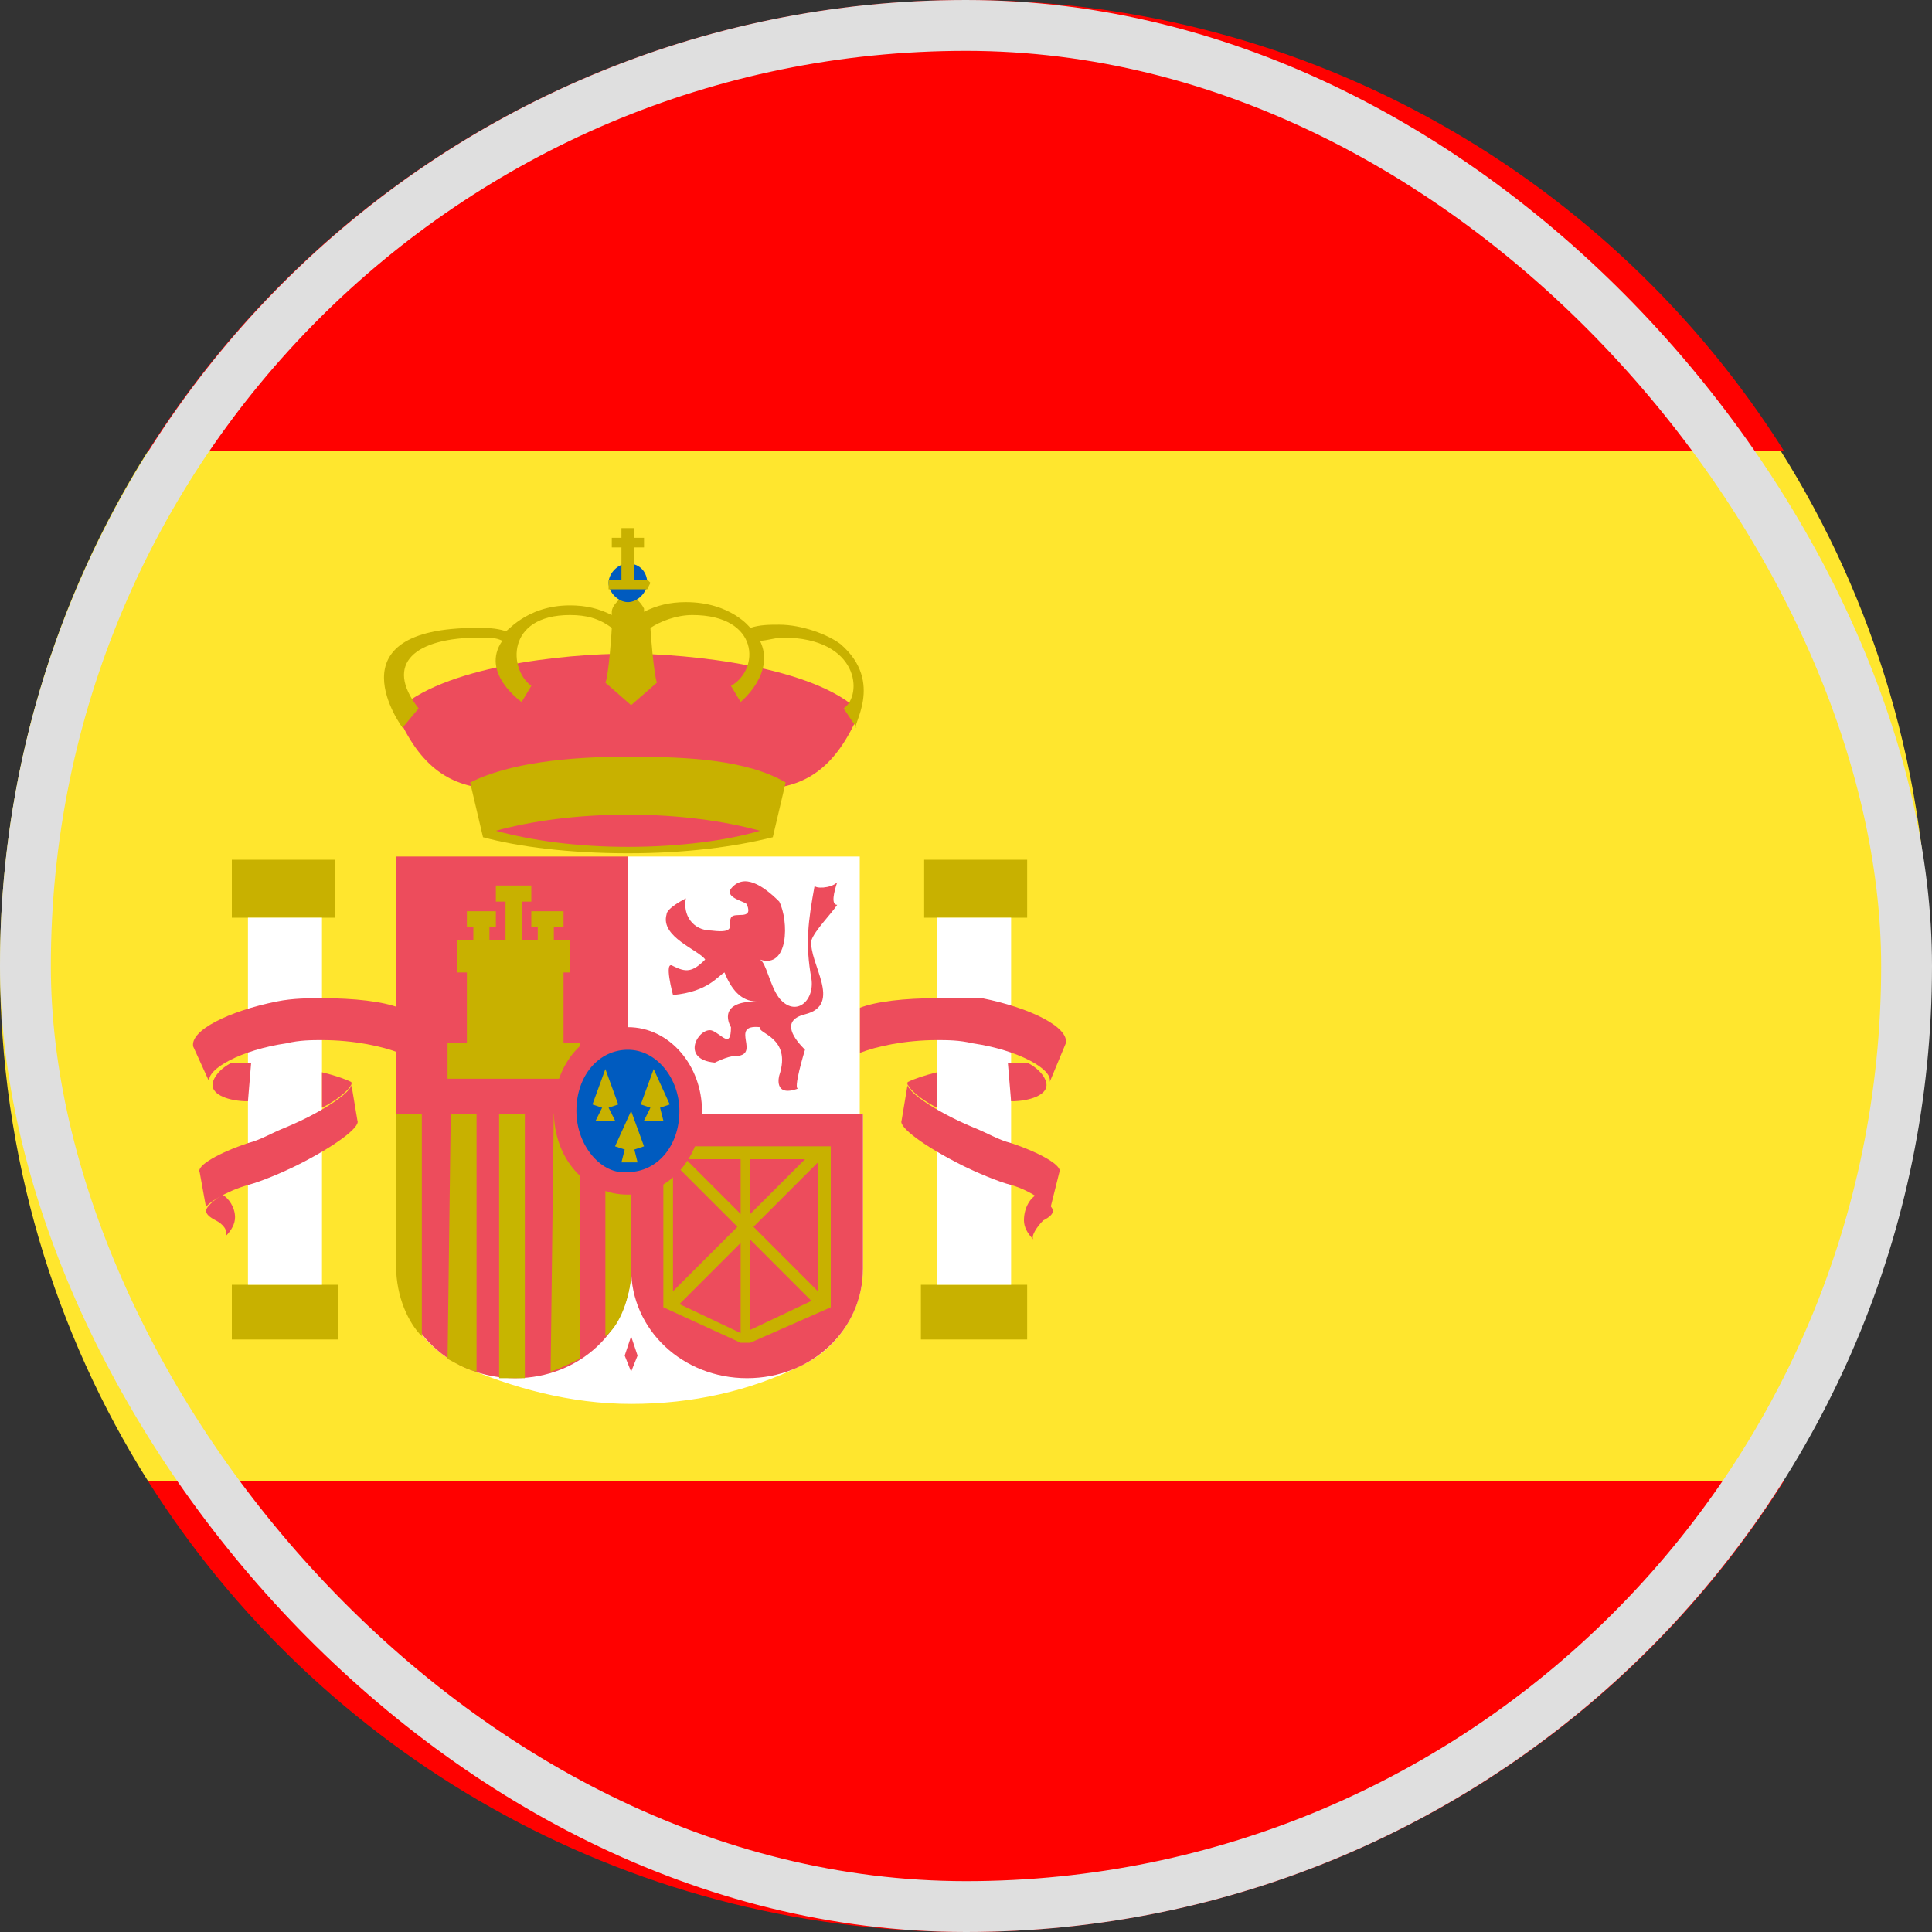 <svg width="38" height="38" viewBox="0 0 38 38" fill="none" xmlns="http://www.w3.org/2000/svg">
<rect x="0" y="0" width="38" height="38" fill="#333333" stroke="none"/>
<path d="M0 19C0 22.737 1.077 26.22 2.913 29.133H35.023C36.86 26.22 37.937 22.737 37.937 19C37.937 15.263 36.86 11.78 35.023 8.867H2.913C1.077 11.78 0 15.263 0 19Z" fill="#FFE62E"/>
<path d="M35.087 8.867C31.73 3.547 25.777 0 19 0C12.223 0 6.27 3.547 2.913 8.867H35.087Z" fill="#FF0100"/>
<path d="M2.913 29.133C6.27 34.453 12.223 38 19 38C25.777 38 31.73 34.453 35.087 29.133H2.913Z" fill="#FF0100"/>
<path d="M4.56 16.91H6.587V18.05H4.56V16.91Z" fill="#C8B100"/>
<path d="M4.56 25.27H6.65V26.346H4.56V25.27Z" fill="#C8B100"/>
<path d="M4.37 23.497C4.18 23.623 4.053 23.75 4.053 23.813C4.053 23.877 4.117 23.94 4.243 24.003C4.37 24.067 4.497 24.193 4.433 24.32C4.56 24.193 4.623 24.067 4.623 23.94C4.623 23.75 4.497 23.56 4.37 23.497Z" fill="#ED4C5C"/>
<path d="M4.877 18.05H6.333V25.27H4.877V18.05Z" fill="white"/>
<path d="M7.853 20.71C7.537 20.583 6.967 20.457 6.333 20.457C6.143 20.457 5.89 20.457 5.637 20.52C4.75 20.647 4.053 21.027 4.117 21.28L3.8 20.583C3.737 20.267 4.497 19.887 5.447 19.697C5.763 19.633 6.08 19.633 6.333 19.633C6.967 19.633 7.537 19.697 7.853 19.823V20.71Z" fill="#ED4C5C"/>
<path d="M4.877 21.66C4.497 21.66 4.18 21.533 4.18 21.343C4.18 21.217 4.307 21.027 4.56 20.9H4.94L4.877 21.66Z" fill="#ED4C5C"/>
<path d="M6.333 21.09C6.587 21.153 6.777 21.217 6.904 21.28C6.967 21.343 6.713 21.597 6.333 21.787V21.09Z" fill="#ED4C5C"/>
<path d="M3.927 23.053C3.863 22.927 4.307 22.673 4.877 22.483C5.13 22.42 5.32 22.293 5.637 22.167C6.397 21.85 7.03 21.407 6.903 21.28L7.03 22.04C7.093 22.167 6.587 22.547 5.827 22.927C5.573 23.053 5.13 23.243 4.877 23.307C4.433 23.433 4.053 23.687 4.053 23.75L3.927 23.053Z" fill="#ED4C5C"/>
<path d="M18.177 16.91H20.203V18.05H18.177V16.91Z" fill="#C8B100"/>
<path d="M18.113 25.27H20.203V26.346H18.113V25.27Z" fill="#C8B100"/>
<path d="M20.393 23.497C20.583 23.623 20.71 23.75 20.71 23.813C20.71 23.877 20.647 23.94 20.52 24.003C20.393 24.13 20.267 24.32 20.33 24.383C20.203 24.257 20.14 24.13 20.14 24.003C20.14 23.75 20.267 23.56 20.393 23.497Z" fill="#ED4C5C"/>
<path d="M18.43 18.05H19.887V25.27H18.43V18.05Z" fill="white"/>
<path d="M16.91 20.71C17.227 20.583 17.797 20.457 18.43 20.457C18.62 20.457 18.873 20.457 19.127 20.52C20.014 20.647 20.71 21.027 20.647 21.28L20.963 20.52C21.027 20.203 20.267 19.823 19.317 19.633H18.43C17.797 19.633 17.227 19.697 16.91 19.823V20.71Z" fill="#ED4C5C"/>
<path d="M19.887 21.66C20.267 21.66 20.584 21.533 20.584 21.343C20.584 21.217 20.457 21.027 20.203 20.9H19.823L19.887 21.66Z" fill="#ED4C5C"/>
<path d="M18.43 21.09C18.177 21.153 17.987 21.217 17.86 21.28C17.797 21.343 18.05 21.597 18.43 21.787V21.09Z" fill="#ED4C5C"/>
<path d="M20.837 23.053C20.9 22.927 20.457 22.673 19.887 22.483C19.633 22.42 19.443 22.293 19.127 22.167C18.367 21.85 17.733 21.407 17.86 21.28L17.733 22.04C17.67 22.167 18.177 22.547 18.937 22.927C19.19 23.053 19.633 23.243 19.887 23.307C20.33 23.433 20.71 23.75 20.647 23.813L20.837 23.053Z" fill="#ED4C5C"/>
<path d="M12.35 12.857C13.553 12.857 16.023 13.11 16.91 13.997C15.96 16.277 14.44 15.327 12.35 15.327C10.323 15.327 8.74 16.277 7.79 13.997C8.677 13.11 11.083 12.857 12.35 12.857Z" fill="#ED4C5C"/>
<path d="M15.453 15.39C14.693 14.947 13.553 14.883 12.35 14.883C11.147 14.883 10.007 15.01 9.247 15.39L9.5 16.467C10.197 16.657 11.21 16.783 12.35 16.783C13.49 16.783 14.44 16.657 15.2 16.467L15.453 15.39Z" fill="#C8B100"/>
<path d="M16.53 12.667C16.277 12.477 15.77 12.287 15.327 12.287C15.137 12.287 14.947 12.287 14.757 12.35C14.757 12.35 14.377 11.843 13.49 11.843C13.173 11.843 12.92 11.907 12.667 12.033V11.97C12.603 11.843 12.477 11.717 12.35 11.717C12.223 11.717 12.033 11.907 12.033 12.033V12.097C11.78 11.97 11.527 11.907 11.21 11.907C10.323 11.907 9.943 12.477 9.943 12.413C9.753 12.35 9.563 12.35 9.373 12.35C6.46 12.35 7.917 14.313 7.917 14.313L8.233 13.933C7.537 13.047 8.17 12.54 9.437 12.54C9.627 12.54 9.753 12.54 9.88 12.603C9.437 13.237 10.26 13.807 10.26 13.807L10.45 13.49C10.007 13.173 9.943 12.097 11.21 12.097C11.527 12.097 11.78 12.16 12.033 12.35C12.033 12.413 11.97 13.3 11.907 13.427L12.413 13.87L12.92 13.427C12.857 13.237 12.793 12.413 12.793 12.35C12.983 12.223 13.3 12.097 13.617 12.097C14.947 12.097 14.947 13.173 14.377 13.49L14.567 13.807C14.567 13.807 15.263 13.237 14.947 12.603C15.073 12.603 15.263 12.54 15.39 12.54C16.91 12.54 16.973 13.68 16.593 13.933L16.847 14.313C16.72 14.313 17.417 13.427 16.53 12.667Z" fill="#C8B100"/>
<path d="M11.97 11.463C11.97 11.273 12.16 11.083 12.35 11.083C12.603 11.083 12.73 11.273 12.73 11.463C12.73 11.653 12.54 11.843 12.35 11.843C12.16 11.843 11.97 11.653 11.97 11.463Z" fill="#005BBF"/>
<path d="M12.223 10.387V10.577H12.033V10.767H12.223V11.4H11.97V11.59H12.73L12.793 11.463L12.73 11.4H12.477V10.767H12.667V10.577H12.477V10.387H12.223Z" fill="#C8B100"/>
<path d="M12.35 16.657C11.337 16.657 10.45 16.53 9.753 16.34C10.45 16.15 11.337 16.023 12.35 16.023C13.363 16.023 14.25 16.15 14.947 16.34C14.313 16.53 13.363 16.657 12.35 16.657Z" fill="#ED4C5C"/>
<path d="M12.413 27.613C11.21 27.613 10.07 27.297 9.057 26.853C8.297 26.473 7.853 25.777 7.853 24.953V21.913H16.973V24.953C16.973 25.777 16.467 26.537 15.77 26.853C14.757 27.36 13.617 27.613 12.413 27.613Z" fill="white"/>
<path d="M12.35 16.847H16.91V21.913H12.35V16.847Z" fill="white"/>
<path d="M12.413 24.953C12.413 26.157 11.4 27.107 10.133 27.107C8.867 27.107 7.853 26.157 7.853 24.953V21.913H12.413V24.953Z" fill="#ED4C5C"/>
<path d="M8.803 26.727C8.93 26.79 9.12 26.917 9.373 26.98V21.787H8.867L8.803 26.727Z" fill="#C8B100"/>
<path d="M7.79 24.89C7.79 25.523 8.043 26.03 8.297 26.283V21.787H7.79V24.89Z" fill="#C8B100"/>
<path d="M9.817 27.107H10.323V21.787H9.817V27.107Z" fill="#C7B500"/>
<path d="M10.83 26.98C11.02 26.917 11.273 26.79 11.4 26.727V21.787H10.893L10.83 26.98Z" fill="#C8B100"/>
<path d="M7.79 16.847H12.35V21.913H7.79V16.847Z" fill="#ED4C5C"/>
<path d="M11.907 26.283C12.16 26.093 12.35 25.65 12.413 25.143V21.85H11.907V26.283Z" fill="#C8B100"/>
<path d="M16.973 21.913V24.953C16.973 26.157 15.96 27.107 14.693 27.107C13.427 27.107 12.413 26.157 12.413 24.953V21.913H16.973Z" fill="#ED4C5C"/>
<path d="M15.327 17.733C15.517 18.113 15.517 19.063 14.947 18.873C15.073 18.937 15.137 19.38 15.327 19.633C15.643 20.013 16.023 19.697 15.96 19.253C15.833 18.557 15.897 18.113 16.023 17.417C16.023 17.48 16.34 17.48 16.467 17.353C16.403 17.543 16.34 17.797 16.467 17.797C16.34 17.987 16.023 18.303 15.96 18.493C15.897 18.937 16.593 19.76 15.833 19.95C15.327 20.077 15.643 20.457 15.833 20.647C15.833 20.647 15.58 21.47 15.707 21.407C15.2 21.597 15.327 21.153 15.327 21.153C15.58 20.393 14.883 20.33 14.947 20.203C14.313 20.14 15.01 20.773 14.44 20.773C14.313 20.773 14.06 20.9 14.06 20.9C13.363 20.837 13.743 20.203 13.997 20.267C14.187 20.33 14.377 20.647 14.377 20.203C14.377 20.203 14.06 19.697 14.883 19.697C14.567 19.697 14.377 19.443 14.25 19.127C14.123 19.19 13.933 19.507 13.237 19.57C13.237 19.57 13.047 18.873 13.237 19C13.49 19.127 13.617 19.127 13.87 18.873C13.743 18.683 12.983 18.43 13.11 17.987C13.11 17.86 13.49 17.67 13.49 17.67C13.427 17.987 13.617 18.303 13.997 18.303C14.503 18.367 14.313 18.177 14.377 18.05C14.44 17.923 14.82 18.113 14.693 17.797C14.693 17.733 14.25 17.67 14.377 17.48C14.63 17.163 15.01 17.417 15.327 17.733Z" fill="#ED4C5C"/>
<path d="M12.413 26.98L12.287 26.663L12.413 26.283L12.54 26.663L12.413 26.98Z" fill="#ED4C5C"/>
<path d="M9.183 17.923V18.24H9.31V18.493H8.993V19.127H9.183V20.52H8.803V21.217H11.4V20.52H11.084V19.127H11.21V18.493H10.893V18.24H11.084V17.923H10.45V18.24H10.577V18.493H10.26V17.733H10.45V17.417H9.753V17.733H9.943V18.493H9.627V18.24H9.753V17.923H9.183Z" fill="#C8B100"/>
<path d="M16.34 25.713V22.547H13.047V25.713L14.567 26.41H14.757L16.34 25.713ZM14.567 22.8V23.877L13.49 22.8H14.567ZM13.237 22.863L14.504 24.13L13.237 25.397V22.863ZM13.364 25.65L14.567 24.447V26.22L13.364 25.65ZM14.757 26.157V24.383L15.96 25.587L14.757 26.157ZM16.087 25.397L14.82 24.13L16.087 22.863V25.397ZM14.757 22.8H15.834L14.757 23.877V22.8Z" fill="#C8B100"/>
<path d="M10.893 21.85C10.893 20.9 11.527 20.203 12.35 20.203C13.173 20.203 13.807 20.963 13.807 21.85C13.807 22.737 13.173 23.497 12.35 23.497C11.527 23.497 10.893 22.8 10.893 21.85Z" fill="#ED4C5C"/>
<path d="M11.337 21.85C11.337 21.153 11.78 20.647 12.35 20.647C12.92 20.647 13.363 21.217 13.363 21.85C13.363 22.547 12.92 23.053 12.35 23.053C11.843 23.117 11.337 22.547 11.337 21.85Z" fill="#005BBF"/>
<path d="M11.907 21.027L11.653 21.723L11.843 21.787L11.717 22.04H12.097L11.97 21.787L12.16 21.723L11.907 21.027Z" fill="#C8B100"/>
<path d="M12.857 21.027L12.603 21.723L12.793 21.787L12.667 22.04H13.047L12.983 21.787L13.173 21.723L12.857 21.027Z" fill="#C8B100"/>
<path d="M12.413 21.85L12.097 22.547L12.287 22.61L12.223 22.863H12.54L12.477 22.61L12.667 22.547L12.413 21.85Z" fill="#C8B100"/>
<rect x="0.5" y="0.5" width="37" height="37" rx="18.5" stroke="#DFDFDF"/>
</svg>
